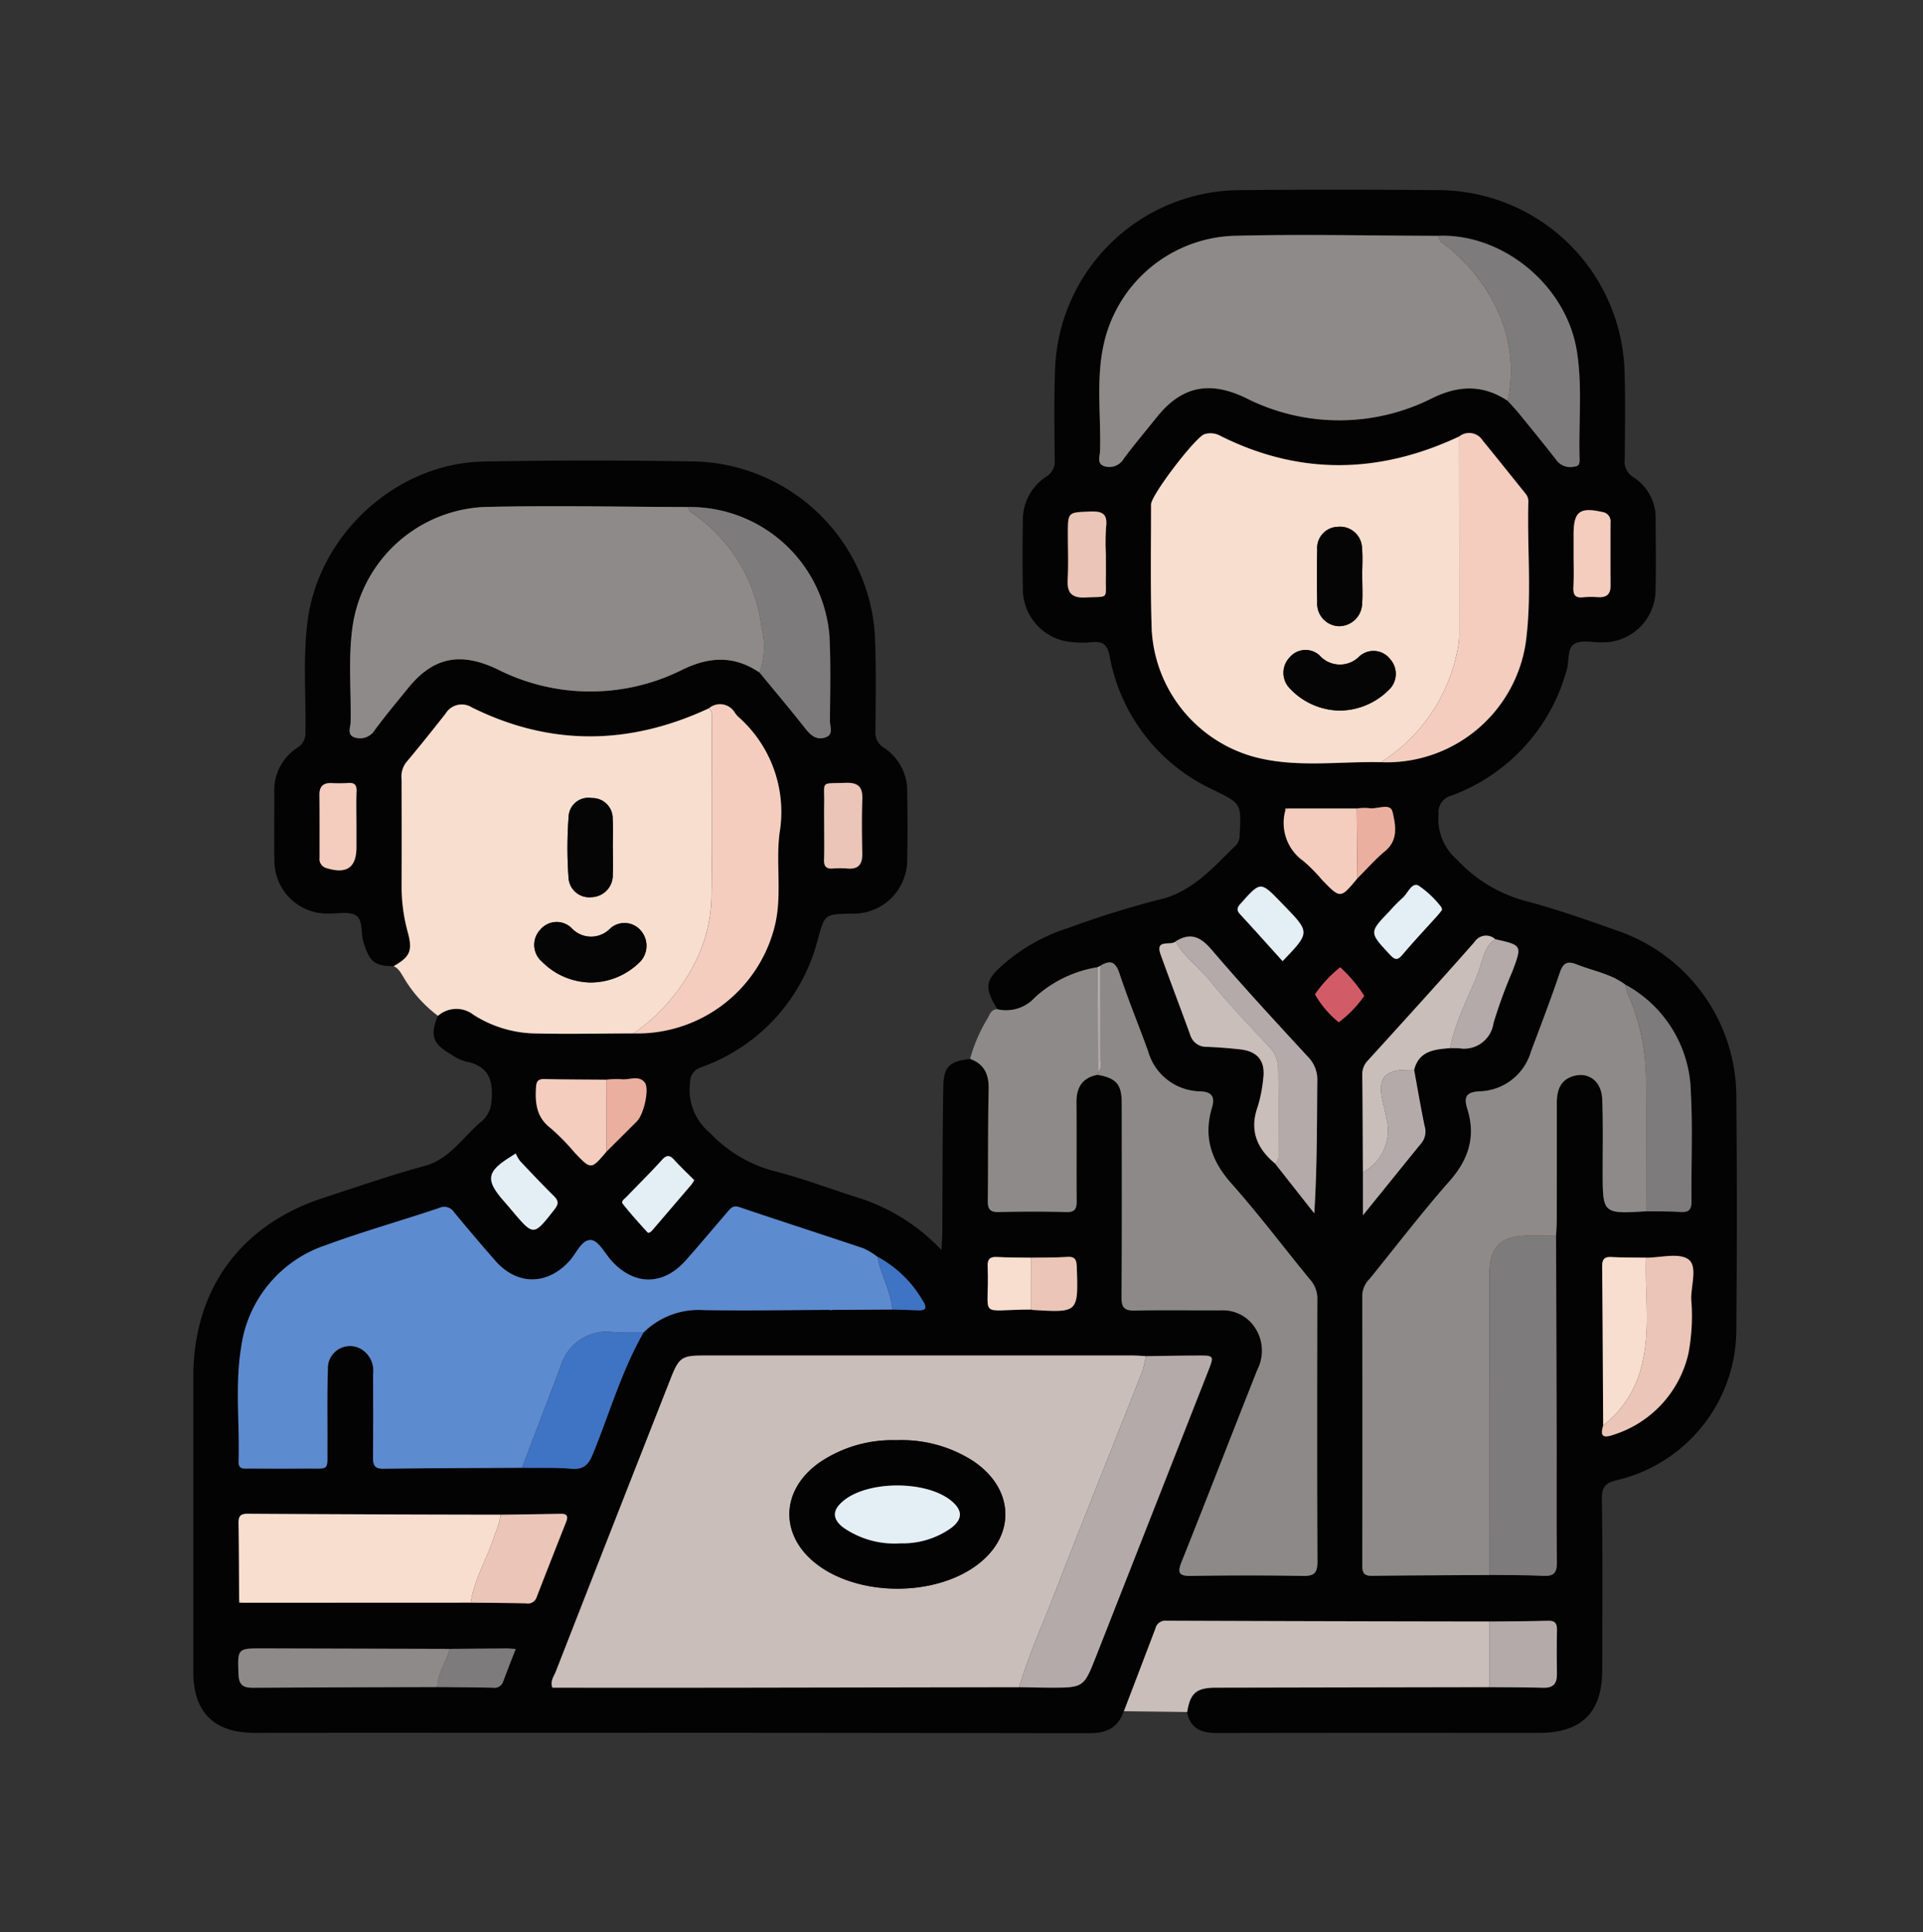 <svg id="Grupo_980802" data-name="Grupo 980802" xmlns="http://www.w3.org/2000/svg" width="204" height="205" viewBox="0 0 204 205">
  <rect x="0" y="0" width="204" height="205" fill="#333333" stroke="none"/>
  <g id="Grupo_980799" data-name="Grupo 980799" transform="translate(20.518 20.123)">
    <g id="Grupo_980777" data-name="Grupo 980777" transform="translate(0 0)">
      <path id="Trazado_640708" data-name="Trazado 640708" d="M382.412,644.212c-2.036-.018-2.56-.47-3.2-2.591-.29-.954-.027-2.317-.793-2.8-.736-.463-1.952-.165-2.958-.193a5.6,5.6,0,0,1-5.688-5.658c-.049-2.4,0-4.8-.013-7.194a5.364,5.364,0,0,1,2.453-4.747,1.764,1.764,0,0,0,.844-1.681c.078-3.937-.275-7.883.244-11.812,1.208-9.164,9.414-16.693,18.666-16.867q11.345-.212,22.7,0a19.677,19.677,0,0,1,18.807,18.464c.145,3.351.081,6.712.064,10.069a1.856,1.856,0,0,0,.9,1.836A5.467,5.467,0,0,1,436.9,625.8c.043,2.343.056,4.69,0,7.033a5.7,5.7,0,0,1-5.913,5.8c-2.855.054-2.824.062-3.554,2.678a19.491,19.491,0,0,1-12.368,13.615,1.652,1.652,0,0,0-1.2,1.686,5.877,5.877,0,0,0,2.108,5.279,14.378,14.378,0,0,0,6.678,4.022c2.981.744,5.87,1.856,8.808,2.781a20.786,20.786,0,0,1,9.08,5.635c.039-.83.082-1.376.086-1.924.033-5.167.015-10.335.109-15.5.037-2.058.714-2.621,2.84-2.856,1.523.553,2.005,1.66,1.97,3.238-.088,3.931-.04,7.864-.092,11.8-.011.864.209,1.237,1.151,1.215,2.391-.056,4.785-.064,7.174,0,1,.028,1.1-.426,1.1-1.24-.031-3.454.01-6.909-.023-10.364-.015-1.608.6-2.653,2.249-2.96,1.963.345,2.553,1.008,2.556,2.969.009,6.874.029,13.747-.02,20.62-.008,1.125.315,1.45,1.431,1.424,3.035-.07,6.073-.009,9.111-.024a4.071,4.071,0,0,1,3.166,1.263,4.431,4.431,0,0,1,.7,5.047c-2.686,6.774-5.312,13.572-8.018,20.338-.483,1.209-.318,1.554,1.034,1.53q5.912-.109,11.828,0c1.191.022,1.539-.318,1.534-1.521-.047-9.271-.034-18.542-.013-27.813a2.957,2.957,0,0,0-.706-2.028c-2.808-3.416-5.465-6.962-8.4-10.262-2.147-2.414-3-4.948-2.071-8.052.325-1.085.063-1.674-1.22-1.733a5.838,5.838,0,0,1-5.558-4.273c-.993-2.751-2.113-5.458-3.031-8.234-.416-1.258-.97-1.459-2.017-.824l-.31.158a12.881,12.881,0,0,0-6.635,3.2,4.117,4.117,0,0,1-3.992,1.26c-1.438-2.354-1.323-3.09.759-4.872a19.187,19.187,0,0,1,6.635-3.711,99.274,99.274,0,0,1,9.567-3c3.691-.792,5.864-3.428,8.329-5.8a1.529,1.529,0,0,0,.405-1.149c.186-3.328.17-3.284-2.78-4.745a19.447,19.447,0,0,1-11.011-14.2c-.234-1.167-.662-1.576-1.84-1.474a10.034,10.034,0,0,1-3.017-.14,5.659,5.659,0,0,1-4.348-5.61c-.051-2.343-.038-4.688,0-7.031a5.486,5.486,0,0,1,2.454-4.765,1.867,1.867,0,0,0,.924-1.824c-.028-3.249-.082-6.5.044-9.746a19.708,19.708,0,0,1,19.425-18.84q10.706-.1,21.414,0A19.812,19.812,0,0,1,513,581.1c.1,3.086.042,6.179.021,9.268a1.936,1.936,0,0,0,.919,1.963,5.106,5.106,0,0,1,2.358,4.466c.009,2.5.053,5.008-.008,7.51a5.582,5.582,0,0,1-5.624,5.547c-1.01.028-2.212-.289-2.976.156-.8.463-.537,1.824-.828,2.771A19.727,19.727,0,0,1,494.6,626.125a1.817,1.817,0,0,0-1.332,1.94,5.725,5.725,0,0,0,1.978,4.864,15.312,15.312,0,0,0,7.052,4.308c3.384.887,6.7,2.054,10,3.23a18.656,18.656,0,0,1,12.561,17.521q.108,12.384,0,24.769a16.444,16.444,0,0,1-12.685,15.989c-1.159.286-1.594.682-1.576,1.965.085,6.071.046,12.145.035,18.217-.008,4.461-2.206,6.626-6.7,6.627-11.4,0-22.8-.013-34.2.015-1.645,0-2.808-.479-3.144-2.229.325-2.022.973-2.577,3.085-2.582q14.487-.033,28.975-.056c1.912.018,3.826.01,5.738.063,1.035.03,1.445-.437,1.432-1.43-.02-1.541-.028-3.084.006-4.625.015-.706-.138-1.081-.958-1.055-2.07.065-4.143.06-6.214.083q-17.144-.035-34.289-.085a1.074,1.074,0,0,0-1.145.84q-1.659,4.385-3.34,8.763c-.615,1.735-1.792,2.336-3.665,2.333q-44.266-.075-88.531-.036c-4.307,0-6.511-2.184-6.512-6.453q0-15.66,0-31.32c.007-9.294,5-16.144,13.865-19.014,3.535-1.144,7.045-2.384,10.629-3.352,2.7-.728,4.037-2.993,5.942-4.623a2.989,2.989,0,0,0,1.181-2.117c.237-2.271-.207-3.889-2.747-4.356a5.384,5.384,0,0,1-1.564-.776c-1.919-1.1-2.212-1.988-1.37-4.065a2.953,2.953,0,0,1,3.787-.1,12.552,12.552,0,0,0,6.3,1.961c3.548.089,7.1.008,10.653,0a15.012,15.012,0,0,0,15.026-11.57c.738-3.2.053-6.5.467-9.691a13.455,13.455,0,0,0-4.437-12.378,4.142,4.142,0,0,1-.3-.375,1.823,1.823,0,0,0-2.76-.474c-8.4,3.911-16.781,4.047-25.141-.1a2,2,0,0,0-2.78.652c-1.378,1.753-2.77,3.5-4.2,5.2a2.486,2.486,0,0,0-.472,1.781c.006,3.773.015,7.547,0,11.32a18.429,18.429,0,0,0,.65,4.878C384.447,642.564,384.182,643.2,382.412,644.212Zm67.648,30.925c-1.211-.019-2.425-.006-3.633-.071-.768-.042-1.026.251-.995,1,.233,5.689-1.267,4.59,4.626,4.574a.926.926,0,0,0,.154.036c4.856.3,4.838.3,4.681-4.526-.025-.778-.159-1.157-1.04-1.1C452.592,675.14,451.324,675.114,450.06,675.137Zm-45.081-18.884c-2.17-.018-4.339-.016-6.508-.067-.659-.015-.9.153-.945.865-.1,1.7.038,3.2,1.562,4.352a23.547,23.547,0,0,1,2.552,2.606c1.728,1.8,1.728,1.8,3.365-.132,1.081-1.077,2.167-2.149,3.241-3.234.7-.71,1.34-3.423.812-4.095-.639-.812-1.658-.237-2.5-.346A9.463,9.463,0,0,0,404.979,656.253Zm72.265-28.772c-.211-.054-.291.022-.234.235a4.943,4.943,0,0,0,1.908,5.326,17.746,17.746,0,0,1,2.022,2.042c1.922,1.978,1.922,1.978,3.721-.195.979-.973,1.9-2.023,2.953-2.9,1.433-1.193,1.079-2.813.779-4.129-.238-1.047-1.659-.247-2.534-.418a5.451,5.451,0,0,0-1.27.044Zm33.494,65.448c-.277.942-.2,1.439,1.005,1.021a11.787,11.787,0,0,0,8.045-8.7,21.48,21.48,0,0,0,.286-5.71c-.022-1.461.694-3.516-.308-4.229-1.018-.725-2.949-.169-4.481-.174-1.219-.019-2.44,0-3.655-.072-.779-.045-1.008.257-1,1C510.681,681.688,510.7,687.308,510.737,692.928ZM494.5,652.9c.317,0,.635,0,.951.013a3.143,3.143,0,0,0,3.646-2.675,52.977,52.977,0,0,1,2.017-5.516c1.02-2.734,1.018-2.734-1.842-3.383a1.439,1.439,0,0,0-2.169.271c-3.718,4.23-7.51,8.394-11.3,12.563a2.108,2.108,0,0,0-.632,1.549c.042,3.452.049,6.9.069,10.357v4.555c2.233-2.761,4.223-5.229,6.223-7.689a1.952,1.952,0,0,0,.317-1.79c-.409-1.973-.745-3.962-1.11-5.945C491.189,653.182,492.838,653.03,494.5,652.9Zm-107.43,67.785c1.958.021,3.916.031,5.874.072a.981.981,0,0,0,1.1-.672c.414-1.124.856-2.236,1.319-3.435-.455-.028-.717-.06-.979-.058q-3.017.019-6.034.051-9.906-.028-19.812-.054c-2.715-.006-2.678,0-2.578,2.774.038,1.038.453,1.4,1.457,1.4C373.971,720.722,380.521,720.711,387.072,720.689Zm88.854-55.541,4.159,5.282c.3-4.776.278-9.387.32-14a3.426,3.426,0,0,0-.95-2.563c-3.458-3.756-6.929-7.5-10.242-11.386-1.19-1.394-2.256-1.9-3.846-.895-.5.491-2.193-.323-1.577,1.387,1.024,2.843,2.1,5.665,3.134,8.506a1.772,1.772,0,0,0,1.785,1.289c1.167.045,2.334.138,3.5.266,1.9.209,2.721,1.248,2.462,3.152a14.84,14.84,0,0,1-.593,2.961C473.191,661.647,474.008,663.551,475.926,665.148Zm-109.9,46.337c-.044.222.039.315.266.26l24.292-.01c1.962.021,3.924.03,5.887.072a.973.973,0,0,0,1.111-.643c1.028-2.667,2.077-5.325,3.129-7.983.238-.6.117-.892-.583-.876-2.119.047-4.238.071-6.356.1q-13.422-.044-26.844-.1c-.812-.005-.977.305-.964,1.031C366.016,706.053,366.014,708.769,366.031,711.485ZM493.223,566.719c-7.289-.015-14.584-.2-21.867.005a14.662,14.662,0,0,0-13.642,11.681c-.779,3.681-.247,7.426-.353,11.141-.016.552-.39,1.371.492,1.625a1.773,1.773,0,0,0,2.039-.833c1.11-1.494,2.316-2.916,3.477-4.371,2.651-3.323,5.621-3.884,9.433-2.061a21.877,21.877,0,0,0,19.833.015c2.812-1.366,5.374-1.418,7.97.3.424.473.868.93,1.268,1.422,1.343,1.651,2.693,3.3,3.992,4.982a1.841,1.841,0,0,0,1.87.564c.525-.042.509-.47.5-.839-.115-3.824.322-7.665-.3-11.472C506.8,571.976,500.1,566.448,493.223,566.719Zm-71.988,46.332c1.619,1.97,3.264,3.918,4.842,5.92.575.729,1.179,1.286,2.126.977s.491-1.181.5-1.787c.034-2.978.1-5.963-.044-8.936a14.854,14.854,0,0,0-15.046-13.732c-7.237-.015-14.478-.19-21.71,0a14.809,14.809,0,0,0-13.807,12.469c-.525,3.442-.168,6.906-.237,10.359-.011.547-.426,1.386.471,1.627a1.82,1.82,0,0,0,2.076-.779c1.14-1.537,2.368-3.011,3.576-4.5,2.684-3.3,5.587-3.808,9.454-1.96a21.814,21.814,0,0,0,19.691.006C416.005,611.331,418.6,611.271,421.234,613.051Zm84.5,59.754c.026-.584.073-1.167.074-1.75q.011-6.149.005-12.3c0-1.313.32-2.469,1.749-2.888,1.641-.482,3,.554,3.072,2.466.1,2.552.042,5.109.045,7.664,0,4.491,0,4.491,4.609,4.215,1.221.019,2.445-.008,3.661.072.933.062,1.163-.315,1.153-1.192-.043-3.825.141-7.66-.071-11.473a13.274,13.274,0,0,0-6.936-11.447c-1.523-1.155-3.4-1.454-5.12-2.141-.986-.394-1.473-.243-1.839.846-.949,2.822-2.022,5.6-3.067,8.392a5.846,5.846,0,0,1-5.451,4.213c-1.391.069-1.709.56-1.293,1.881.91,2.894.146,5.332-1.883,7.633-2.958,3.352-5.673,6.919-8.493,10.393a2.571,2.571,0,0,0-.769,1.688q.028,14.385,0,28.772c0,.744.228,1.042,1.005,1.033,4.154-.05,8.308-.061,12.462-.086,1.914.026,3.831,0,5.74.1,1.133.06,1.448-.352,1.434-1.452-.054-4.1-.014-8.2-.023-12.292Q505.775,683.978,505.735,672.806Zm-18.576-50.239A14.918,14.918,0,0,0,502.5,610.042c.7-5.023.151-10.1.3-15.144a1.287,1.287,0,0,0-.336-.869c-1.5-1.863-2.989-3.738-4.507-5.588a1.694,1.694,0,0,0-2.5-.428c-8.449,3.966-16.89,4.154-25.316-.065a2.156,2.156,0,0,0-1.694-.182c-.967.315-5.671,6.466-5.67,7.457,0,4.417-.079,8.839.068,13.252a14.819,14.819,0,0,0,10.821,13.514C478.109,623.2,482.656,622.465,487.159,622.567Zm-78.23,60.516a8.3,8.3,0,0,1,6.352-2.393c4.464.077,8.931,0,13.4-.02l.128.053.128-.053,6.406-.036c.894.029,1.788.046,2.681.09.939.047.973-.34.53-1.015a12.248,12.248,0,0,0-4.8-4.665,7.809,7.809,0,0,0-1.484-.9c-4.382-1.475-8.785-2.888-13.165-4.371-.711-.24-.97.169-1.31.564-1.461,1.7-2.892,3.415-4.379,5.087-2.4,2.694-5.458,2.694-7.87.04-.712-.784-1.38-2.128-2.16-2.2-.994-.09-1.553,1.378-2.28,2.189-2.357,2.628-5.577,2.654-7.893.006q-2.209-2.526-4.349-5.113a1.249,1.249,0,0,0-1.61-.485c-3.979,1.343-8.033,2.475-11.97,3.927a13.3,13.3,0,0,0-9.035,10.859c-.66,4.009-.145,8.082-.269,12.124-.026.853.578.73,1.093.732,2.024.007,4.049.018,6.074,0,2.532-.022,2.231.321,2.25-2.172.022-2.77-.049-5.543.052-8.31a2.352,2.352,0,0,1,3.434-2.248,2.655,2.655,0,0,1,1.362,2.685c0,2.931.018,5.861-.008,8.791-.007.8.084,1.289,1.1,1.275,4.9-.068,9.8-.072,14.7-.1,1.749.025,3.505-.043,5.244.1,1.3.109,1.81-.414,2.282-1.567C405.321,691.66,406.6,687.151,408.929,683.083ZM448.783,720.7c1.063.018,2.125.049,3.188.051,3.662.006,3.664,0,4.982-3.352q5.94-15.114,11.877-30.228c.65-1.654.646-1.666-1.191-1.657-1.807.009-3.613.043-5.419.066-.478-.023-.955-.067-1.432-.067q-22.692-.006-45.385,0c-2.442,0-2.706.186-3.621,2.518q-6.086,15.5-12.154,31.013c-.2.515-.627,1.014-.361,1.711q9.646,0,19.318,0Q433.683,720.735,448.783,720.7Zm-20.691-91.446c0,1.22.027,2.441-.011,3.66-.02.676.206.98.905.931a10.4,10.4,0,0,1,1.591,0c1.207.1,1.584-.5,1.56-1.621-.042-1.908-.065-3.821.007-5.728.05-1.323-.468-1.79-1.775-1.741-2.762.105-2.219-.283-2.275,2.271C428.077,627.77,428.091,628.513,428.091,629.255Zm29.886-28.8A23.405,23.405,0,0,1,458,597.6c.172-1.39-.413-1.676-1.687-1.625-2.364.1-2.368.024-2.369,2.411,0,1.592.07,3.187-.021,4.773-.083,1.443.416,2.01,1.91,1.933,2.53-.131,2.1.262,2.142-2.085C457.99,602.157,457.978,601.308,457.978,600.459Zm-79.5,28.879c0-1.223-.035-2.448.013-3.669.028-.707-.228-.948-.913-.894a15.116,15.116,0,0,1-1.755.006c-.861-.03-1.274.343-1.267,1.227.018,2.234.007,4.468.011,6.7a.98.98,0,0,0,.719,1.088c2.152.673,3.192-.042,3.192-2.226Zm129.121-28.863c0,1.17.043,2.343-.015,3.51-.04.8.171,1.189,1.045,1.083a9.681,9.681,0,0,1,1.594-.008c.849.04,1.3-.3,1.3-1.194-.014-2.234-.005-4.468-.006-6.7a.994.994,0,0,0-.849-1.14c-2.418-.546-3.063-.062-3.063,2.375Zm-112.225,63.6-.672.429c-2.386,1.512-2.516,2.388-.673,4.523.314.363.628.724.937,1.091,2.323,2.753,2.3,2.733,4.53-.123.489-.625.388-.952-.109-1.444-1.211-1.2-2.384-2.437-3.551-3.68A3.833,3.833,0,0,1,395.37,664.079Zm18.939,2.834c-.693-.7-1.421-1.379-2.08-2.119-.48-.54-.8-.628-1.344-.028-1.206,1.339-2.5,2.6-3.744,3.9-.207.215-.634.47-.4.76.818,1.038,1.7,2.025,2.6,3,.142.155.377-.026.525-.2q2.065-2.419,4.137-4.833A5.213,5.213,0,0,0,414.309,666.914Zm79.332-28.673c-.036-.127-.035-.248-.095-.308a10.356,10.356,0,0,0-2.412-2.279c-.743-.356-1.131.876-1.717,1.351a15.7,15.7,0,0,0-1.34,1.366c-2.189,2.274-2.167,2.254.027,4.612.526.564.8.65,1.327.023,1.2-1.421,2.48-2.776,3.724-4.161C493.331,638.648,493.486,638.434,493.641,638.241Zm-16.919,5.435c2.929-3.044,2.929-3.044.141-5.918l-.334-.344c-2.163-2.23-2.145-2.214-4.259.158-.408.458-.446.707-.031,1.155C473.753,640.357,475.229,642.021,476.722,643.676Zm8.66,3.684a14.908,14.908,0,0,0-2.542-3.033,13.493,13.493,0,0,0-2.674,2.865,10.383,10.383,0,0,0,2.521,2.966A12.154,12.154,0,0,0,485.382,647.36Z" transform="translate(-361.18 -561.823)" fill="#030303"/>
      <path id="Trazado_640709" data-name="Trazado 640709" d="M419.777,681.985c-3.551.009-7.1.09-10.652,0a12.552,12.552,0,0,1-6.3-1.961,2.954,2.954,0,0,0-3.787.1,13.823,13.823,0,0,1-3.667-4.114c-.285-.453-.511-.932-1.042-1.152,1.771-1.012,2.035-1.649,1.5-3.628a18.431,18.431,0,0,1-.65-4.878c.018-3.773.008-7.547,0-11.32a2.486,2.486,0,0,1,.472-1.781c1.434-1.707,2.826-3.451,4.2-5.2a2,2,0,0,1,2.78-.652c8.36,4.149,16.745,4.013,25.141.1.433.371.307.878.307,1.343.006,6.277.074,12.555-.035,18.83a16.008,16.008,0,0,1-1.493,6.29A20.137,20.137,0,0,1,419.777,681.985Zm-4.594-5.4a7.4,7.4,0,0,0,5.107-2.021,2.456,2.456,0,0,0,.3-3.434,2.261,2.261,0,0,0-3.28-.277,2.82,2.82,0,0,1-4.12-.053,2.253,2.253,0,0,0-3.286.164,2.344,2.344,0,0,0,.172,3.422A7.4,7.4,0,0,0,415.182,676.585Zm2.405-14.318h-.007c0-1.008.048-2.018-.012-3.022a2.162,2.162,0,0,0-2.22-2.228,2.1,2.1,0,0,0-2.453,1.971,44.522,44.522,0,0,0-.008,6.51,2.2,2.2,0,0,0,2.438,2.036,2.319,2.319,0,0,0,2.254-2.4C417.625,664.178,417.588,663.222,417.588,662.267Z" transform="translate(-373.092 -592.468)" fill="#f8decf"/>
      <path id="Trazado_640710" data-name="Trazado 640710" d="M515.273,808.439q1.672-4.381,3.34-8.763a1.074,1.074,0,0,1,1.145-.841q17.144.066,34.289.085,0,3.481,0,6.963-14.488.027-28.975.056c-2.112,0-2.76.559-3.085,2.582Z" transform="translate(-416.561 -647.006)" fill="#c9beba"/>
      <path id="Trazado_640711" data-name="Trazado 640711" d="M503.333,702.015c-1.646.307-2.264,1.352-2.249,2.96.033,3.454-.008,6.909.023,10.363.008.814-.1,1.268-1.1,1.24-2.389-.067-4.783-.059-7.174,0-.942.022-1.162-.351-1.151-1.215.052-3.932,0-7.865.092-11.8.035-1.578-.446-2.685-1.97-3.238a16.566,16.566,0,0,1,1.815-4.232c.267-.419.382-1.038,1.073-1.031a4.116,4.116,0,0,0,3.992-1.259,12.882,12.882,0,0,1,6.635-3.2q.021,5.566.043,11.133C503.353,701.827,503.342,701.921,503.333,702.015Z" transform="translate(-407.409 -608.106)" fill="#8f8a8a"/>
      <path id="Trazado_640712" data-name="Trazado 640712" d="M470.1,790.1q-15.1.027-30.2.052-9.666.011-19.318,0c-.265-.7.16-1.2.361-1.711Q427,772.923,433.1,757.426c.915-2.332,1.179-2.518,3.621-2.518q22.692,0,45.385,0c.477,0,.954.044,1.432.068a11.8,11.8,0,0,1-.4,1.689c-3.088,7.833-6.241,15.642-9.28,23.494C472.583,783.461,471.1,786.689,470.1,790.1Zm-12.995-26.2a13.77,13.77,0,0,0-8.146,2.336c-4.345,3.03-4.305,8.084.054,11.1,4.4,3.046,11.718,3.091,16.192.1,4.592-3.07,4.573-8.333-.058-11.376A14.039,14.039,0,0,0,457.109,763.895Z" transform="translate(-382.5 -631.217)" fill="#c9beba"/>
      <path id="Trazado_640713" data-name="Trazado 640713" d="M398.685,757.955c-4.9.027-9.8.031-14.7.1-1.012.014-1.1-.476-1.1-1.275.026-2.93.012-5.86.008-8.791a2.655,2.655,0,0,0-1.363-2.685,2.352,2.352,0,0,0-3.434,2.248c-.1,2.767-.03,5.54-.052,8.31-.019,2.493.282,2.15-2.25,2.172-2.024.018-4.049.007-6.074,0-.515,0-1.118.12-1.093-.732.124-4.042-.391-8.114.268-12.124a13.3,13.3,0,0,1,9.035-10.859c3.936-1.453,7.991-2.584,11.969-3.927a1.249,1.249,0,0,1,1.61.485q2.137,2.588,4.349,5.113c2.316,2.647,5.535,2.622,7.893-.007.726-.811,1.286-2.278,2.28-2.189.78.07,1.448,1.414,2.159,2.2,2.412,2.653,5.475,2.654,7.87-.04,1.486-1.672,2.918-3.392,4.379-5.087.34-.4.6-.8,1.31-.565,4.38,1.482,8.783,2.9,13.165,4.371a7.816,7.816,0,0,1,1.484.9c.372,1.908,1.409,3.628,1.586,5.591l-6.405.036h-.257c-4.466.015-8.932.1-13.4.02a8.3,8.3,0,0,0-6.352,2.393c-1.063-.017-2.129.007-3.189-.058a5.093,5.093,0,0,0-5.566,3.565Q400.755,752.535,398.685,757.955Z" transform="translate(-363.832 -622.348)" fill="#5d8bcf"/>
      <path id="Trazado_640714" data-name="Trazado 640714" d="M544.146,637.067c-4.5-.1-9.05.63-13.5-.577a14.819,14.819,0,0,1-10.821-13.514c-.147-4.413-.067-8.835-.068-13.252,0-.991,4.7-7.142,5.67-7.457a2.158,2.158,0,0,1,1.694.182c8.426,4.219,16.867,4.031,25.316.065q.009,10.543.012,21.085a7.331,7.331,0,0,1-.127,1.262A18.2,18.2,0,0,1,544.146,637.067Zm-4.412-5.478a7.4,7.4,0,0,0,5.175-2.123,2.335,2.335,0,0,0,.238-3.3,2.235,2.235,0,0,0-3.271-.343,2.889,2.889,0,0,1-4.247-.087,2.2,2.2,0,0,0-3.167.212,2.361,2.361,0,0,0,.029,3.306A7.368,7.368,0,0,0,539.734,631.588Zm2.429-14.214h-.006c0-1.008.071-2.022-.017-3.022a2.332,2.332,0,0,0-2.555-2.262,2.249,2.249,0,0,0-2.2,2.428c-.045,1.855-.043,3.714,0,5.569a2.387,2.387,0,0,0,2.288,2.548,2.459,2.459,0,0,0,2.476-2.4C542.222,619.288,542.163,618.329,542.163,617.374Z" transform="translate(-418.167 -576.323)" fill="#f8decf"/>
      <path id="Trazado_640715" data-name="Trazado 640715" d="M584.859,716.228c-4.608.277-4.605.277-4.609-4.214,0-2.555.051-5.112-.045-7.663-.072-1.911-1.432-2.948-3.072-2.466-1.429.419-1.748,1.575-1.749,2.888q0,6.148-.005,12.3c0,.583-.048,1.167-.074,1.75-1.01,0-2.02-.008-3.031-.006-2.815,0-4.035,1.242-4.036,4.1q-.011,15.948-.019,31.9c-4.154.025-8.309.036-12.462.086-.777.009-1.007-.288-1.005-1.033q.025-14.386,0-28.772a2.573,2.573,0,0,1,.769-1.688c2.821-3.473,5.536-7.04,8.493-10.392,2.029-2.3,2.793-4.739,1.883-7.633-.416-1.32-.1-1.812,1.293-1.881a5.846,5.846,0,0,0,5.451-4.213c1.045-2.788,2.118-5.57,3.067-8.392.366-1.089.853-1.239,1.839-.846,1.719.687,3.6.986,5.12,2.141a4.857,4.857,0,0,0,.229.911,22.635,22.635,0,0,1,1.956,9.408C584.9,707.08,584.861,711.654,584.859,716.228Z" transform="translate(-430.75 -607.836)" fill="#8f8a8a"/>
      <path id="Trazado_640716" data-name="Trazado 640716" d="M430.532,631.893c-2.635-1.78-5.229-1.72-8.108-.332a21.812,21.812,0,0,1-19.691-.006c-3.867-1.848-6.77-1.338-9.454,1.96-1.209,1.485-2.437,2.958-3.576,4.5a1.819,1.819,0,0,1-2.076.779c-.9-.241-.482-1.08-.472-1.627.069-3.453-.288-6.917.237-10.359A14.809,14.809,0,0,1,401.2,614.336c7.232-.19,14.473-.016,21.71,0,.1.179.156.427.309.53a17.148,17.148,0,0,1,7.521,12.222A8.113,8.113,0,0,1,430.532,631.893Z" transform="translate(-370.477 -580.664)" fill="#8f8a8a"/>
      <path id="Trazado_640717" data-name="Trazado 640717" d="M554.513,586.923c-2.6-1.722-5.157-1.669-7.97-.3a21.877,21.877,0,0,1-19.833-.015c-3.812-1.824-6.782-1.263-9.433,2.061-1.161,1.455-2.367,2.877-3.476,4.371a1.773,1.773,0,0,1-2.039.833c-.882-.254-.508-1.073-.492-1.625.106-3.715-.426-7.46.353-11.141a14.662,14.662,0,0,1,13.642-11.681c7.284-.2,14.578-.02,21.867-.005.114.231.169.539.352.68a18.614,18.614,0,0,1,5.7,6.714A15.259,15.259,0,0,1,554.513,586.923Z" transform="translate(-415.09 -564.52)" fill="#8f8a8a"/>
      <path id="Trazado_640718" data-name="Trazado 640718" d="M510.921,701.73c.009-.095.02-.188.032-.282.454-.366.272-.878.273-1.328.011-3.321,0-6.643-.005-9.964,1.046-.635,1.6-.434,2.017.824.917,2.776,2.038,5.483,3.031,8.234a5.838,5.838,0,0,0,5.559,4.273c1.284.058,1.545.648,1.22,1.733-.93,3.1-.076,5.638,2.071,8.053,2.935,3.3,5.592,6.846,8.4,10.262a2.957,2.957,0,0,1,.706,2.028c-.021,9.271-.035,18.542.013,27.813.006,1.2-.342,1.543-1.534,1.521q-5.913-.105-11.828,0c-1.352.024-1.517-.321-1.034-1.53,2.705-6.766,5.332-13.563,8.018-20.337a4.431,4.431,0,0,0-.695-5.047A4.071,4.071,0,0,0,524,726.719c-3.037.016-6.076-.046-9.111.024-1.116.025-1.439-.3-1.431-1.424.049-6.873.029-13.747.02-20.62C513.474,702.738,512.884,702.075,510.921,701.73Z" transform="translate(-414.997 -607.82)" fill="#8e8989"/>
      <path id="Trazado_640719" data-name="Trazado 640719" d="M575.776,771.059q.01-15.949.019-31.9c0-2.858,1.221-4.1,4.036-4.1,1.01,0,2.02,0,3.031.006q.033,11.173.065,22.346c.009,4.1-.031,8.2.023,12.292.015,1.1-.3,1.511-1.434,1.452C579.607,771.058,577.69,771.085,575.776,771.059Z" transform="translate(-438.306 -624.085)" fill="#7d7b7b"/>
      <path id="Trazado_640720" data-name="Trazado 640720" d="M393.275,790.552l-24.292.01-.266-.26c-.017-2.716-.015-5.432-.063-8.148-.013-.726.152-1.036.964-1.031q13.422.082,26.844.1a8.065,8.065,0,0,1-.624,2.093C395.091,785.77,393.681,787.984,393.275,790.552Z" transform="translate(-363.866 -640.64)" fill="#f8decf"/>
      <path id="Trazado_640721" data-name="Trazado 640721" d="M497.932,790.1c1-3.407,2.48-6.635,3.757-9.936,3.039-7.852,6.191-15.661,9.28-23.494a11.8,11.8,0,0,0,.4-1.689c1.806-.023,3.612-.057,5.419-.066,1.838-.01,1.841,0,1.191,1.656Q512.042,771.684,506.1,786.8c-1.318,3.355-1.32,3.358-4.982,3.352C500.058,790.147,498.995,790.116,497.932,790.1Z" transform="translate(-410.329 -631.219)" fill="#b5aaaa"/>
      <path id="Trazado_640722" data-name="Trazado 640722" d="M557.839,637.05a18.2,18.2,0,0,0,8.179-12.206,7.336,7.336,0,0,0,.127-1.262q0-10.542-.012-21.085a1.694,1.694,0,0,1,2.5.428c1.517,1.85,3.005,3.725,4.507,5.588a1.285,1.285,0,0,1,.336.869c-.144,5.048.409,10.121-.3,15.144A14.917,14.917,0,0,1,557.839,637.05Z" transform="translate(-431.86 -576.306)" fill="#f4cdbf"/>
      <path id="Trazado_640723" data-name="Trazado 640723" d="M434.057,681.964a20.143,20.143,0,0,0,6.781-8.027,16.01,16.01,0,0,0,1.493-6.29c.108-6.275.041-12.553.035-18.83,0-.464.125-.971-.308-1.343a1.823,1.823,0,0,1,2.76.474,4.163,4.163,0,0,0,.3.375,13.456,13.456,0,0,1,4.438,12.378c-.414,3.2.271,6.487-.467,9.691A15.012,15.012,0,0,1,434.057,681.964Z" transform="translate(-387.372 -592.447)" fill="#f4cdbf"/>
      <path id="Trazado_640724" data-name="Trazado 640724" d="M574.685,586.968a15.259,15.259,0,0,0-1.331-10.112,18.615,18.615,0,0,0-5.7-6.714c-.183-.141-.237-.45-.352-.68,6.876-.272,13.577,5.256,14.707,12.162.623,3.807.186,7.649.3,11.472.011.369.028.8-.5.839a1.841,1.841,0,0,1-1.87-.564c-1.3-1.685-2.649-3.331-3.992-4.982C575.553,587.9,575.109,587.44,574.685,586.968Z" transform="translate(-435.262 -564.565)" fill="#7d7b7b"/>
      <path id="Trazado_640725" data-name="Trazado 640725" d="M450.651,631.934a8.112,8.112,0,0,0,.206-4.806,17.148,17.148,0,0,0-7.521-12.222c-.152-.1-.208-.35-.309-.53a14.854,14.854,0,0,1,15.046,13.732c.142,2.973.077,5.957.043,8.936-.007.607.448,1.48-.5,1.787s-1.551-.248-2.126-.977C453.915,635.852,452.269,633.9,450.651,631.934Z" transform="translate(-390.596 -580.705)" fill="#7d7b7b"/>
      <path id="Trazado_640726" data-name="Trazado 640726" d="M523.821,686.047c1.59-1.008,2.657-.5,3.846.895,3.313,3.881,6.784,7.63,10.242,11.386a3.426,3.426,0,0,1,.95,2.563c-.042,4.609-.018,9.219-.32,14l-4.16-5.282a.921.921,0,0,0,.358-.84c0-3.088.025-6.178-.018-9.266a3.372,3.372,0,0,0-.976-2.286c-2.1-2.253-4.257-4.461-6.168-6.865C526.383,688.851,524.775,687.734,523.821,686.047Z" transform="translate(-419.633 -606.279)" fill="#b5aaaa"/>
      <path id="Trazado_640727" data-name="Trazado 640727" d="M415.587,765.42q2.071-5.42,4.141-10.84a5.093,5.093,0,0,1,5.566-3.566c1.06.065,2.126.041,3.189.058-2.329,4.068-3.609,8.578-5.371,12.883-.472,1.152-.982,1.676-2.282,1.567C419.092,765.377,417.336,765.444,415.587,765.42Z" transform="translate(-380.734 -629.813)" fill="#3f73c4"/>
      <path id="Trazado_640728" data-name="Trazado 640728" d="M600.521,717.54c0-4.574.041-9.148-.008-13.722a22.641,22.641,0,0,0-1.956-9.408,4.873,4.873,0,0,1-.229-.911,13.274,13.274,0,0,1,6.936,11.448c.212,3.814.028,7.648.071,11.473.01.877-.22,1.254-1.153,1.192C602.965,717.532,601.742,717.56,600.521,717.54Z" transform="translate(-446.411 -609.148)" fill="#7d7b7b"/>
      <path id="Trazado_640729" data-name="Trazado 640729" d="M389.738,807.521c-6.551.022-13.1.033-19.651.075-1,.006-1.42-.36-1.457-1.4-.1-2.776-.137-2.78,2.578-2.774q9.906.023,19.812.054C390.728,804.869,389.7,806.027,389.738,807.521Z" transform="translate(-363.845 -648.655)" fill="#8f8a8a"/>
      <path id="Trazado_640730" data-name="Trazado 640730" d="M554.814,710.49c-.02-3.453-.028-6.9-.069-10.357a2.109,2.109,0,0,1,.632-1.549c3.786-4.169,7.578-8.333,11.3-12.563a1.439,1.439,0,0,1,2.169-.271c-1.248.861-1.341,2.342-1.82,3.578-1.025,2.644-2.439,5.149-2.952,7.983-1.664.126-3.313.279-3.826,2.31-.317,0-.634,0-.951,0-2.2.048-2.908.972-2.423,3.153.149.665.318,1.328.442,2A5.058,5.058,0,0,1,554.814,710.49Z" transform="translate(-430.747 -606.229)" fill="#c9beba"/>
      <path id="Trazado_640731" data-name="Trazado 640731" d="M599.118,738.6c1.532.005,3.462-.551,4.481.173,1,.713.285,2.768.307,4.229a21.477,21.477,0,0,1-.286,5.71,11.787,11.787,0,0,1-8.044,8.7c-1.206.418-1.282-.078-1.005-1.02a11.4,11.4,0,0,0,4.2-6.867C599.581,745.923,598.977,742.242,599.118,738.6Z" transform="translate(-445.013 -625.285)" fill="#ebc5b7"/>
      <path id="Trazado_640732" data-name="Trazado 640732" d="M522.861,686.343c.954,1.688,2.562,2.8,3.754,4.3,1.912,2.4,4.073,4.612,6.168,6.865a3.372,3.372,0,0,1,.976,2.286c.044,3.088.018,6.177.019,9.266a.922.922,0,0,1-.358.84c-1.918-1.6-2.735-3.5-1.852-6a14.82,14.82,0,0,0,.592-2.962c.258-1.9-.56-2.943-2.462-3.152-1.161-.128-2.329-.221-3.5-.266a1.772,1.772,0,0,1-1.785-1.289c-1.031-2.84-2.111-5.663-3.134-8.506C520.668,686.02,522.358,686.834,522.861,686.343Z" transform="translate(-418.674 -606.576)" fill="#c9beba"/>
      <path id="Trazado_640733" data-name="Trazado 640733" d="M599.132,738.668c-.141,3.643.462,7.323-.352,10.925a11.4,11.4,0,0,1-4.2,6.867c-.033-5.62-.056-11.24-.108-16.86-.007-.746.222-1.048,1-1C596.693,738.666,597.913,738.649,599.132,738.668Z" transform="translate(-445.027 -625.354)" fill="#f8decf"/>
      <path id="Trazado_640734" data-name="Trazado 640734" d="M407.089,790.551c.406-2.568,1.816-4.782,2.563-7.232a8.061,8.061,0,0,0,.624-2.093c2.118-.033,4.238-.058,6.356-.1.7-.016.822.274.584.876-1.052,2.657-2.1,5.316-3.129,7.983a.973.973,0,0,1-1.111.643C411.013,790.581,409.051,790.572,407.089,790.551Z" transform="translate(-377.68 -640.639)" fill="#ebc5b7"/>
      <path id="Trazado_640735" data-name="Trazado 640735" d="M549.574,671.725c-1.8,2.173-1.8,2.173-3.721.195a17.774,17.774,0,0,0-2.022-2.042,4.943,4.943,0,0,1-1.908-5.326l.234-.235,7.344,0Q549.537,668.022,549.574,671.725Z" transform="translate(-426.093 -598.66)" fill="#f4cdbf"/>
      <path id="Trazado_640736" data-name="Trazado 640736" d="M425.381,716.819c-1.637,1.932-1.637,1.932-3.365.131a23.532,23.532,0,0,0-2.552-2.605c-1.523-1.156-1.667-2.655-1.562-4.352.044-.713.286-.881.946-.865,2.168.05,4.338.048,6.508.067Q425.368,713.007,425.381,716.819Z" transform="translate(-381.556 -614.764)" fill="#f4cdbf"/>
      <path id="Trazado_640737" data-name="Trazado 640737" d="M575.794,805.885q0-3.481,0-6.963c2.071-.023,4.143-.018,6.214-.083.821-.026.974.349.958,1.055-.034,1.541-.026,3.083-.006,4.624.013.992-.4,1.459-1.432,1.43C579.62,805.9,577.706,805.9,575.794,805.885Z" transform="translate(-438.313 -647.007)" fill="#b5aaaa"/>
      <path id="Trazado_640738" data-name="Trazado 640738" d="M554.853,718.48a5.058,5.058,0,0,0,2.5-5.716c-.124-.671-.293-1.333-.441-2-.485-2.18.224-3.1,2.423-3.153.317-.007.633,0,.951,0,.365,1.983.7,3.972,1.109,5.945a1.952,1.952,0,0,1-.316,1.791c-2,2.46-3.99,4.928-6.223,7.689Z" transform="translate(-430.786 -614.219)" fill="#b5aaaa"/>
      <path id="Trazado_640739" data-name="Trazado 640739" d="M569.3,697.518c.513-2.833,1.926-5.339,2.952-7.982.479-1.236.572-2.717,1.82-3.578,2.86.649,2.862.65,1.842,3.383a53.013,53.013,0,0,0-2.017,5.516,3.143,3.143,0,0,1-3.646,2.675C569.937,697.518,569.619,697.522,569.3,697.518Z" transform="translate(-435.979 -606.437)" fill="#b5aaaa"/>
      <path id="Trazado_640740" data-name="Trazado 640740" d="M465.625,664.562c0-.742-.014-1.486,0-2.227.056-2.554-.487-2.166,2.275-2.271,1.307-.049,1.825.418,1.775,1.741-.072,1.907-.049,3.819-.007,5.728.024,1.118-.352,1.722-1.56,1.622a10.381,10.381,0,0,0-1.591,0c-.7.049-.926-.255-.905-.931C465.652,667,465.625,665.783,465.625,664.562Z" transform="translate(-398.713 -597.13)" fill="#ebc5b7"/>
      <path id="Trazado_640741" data-name="Trazado 640741" d="M510.006,619.615c0,.849.012,1.7,0,2.546-.04,2.347.388,1.954-2.142,2.085-1.495.077-1.993-.49-1.91-1.933.091-1.586.021-3.181.021-4.773,0-2.387,0-2.316,2.369-2.411,1.275-.052,1.86.234,1.688,1.625A23.411,23.411,0,0,0,510.006,619.615Z" transform="translate(-413.208 -580.979)" fill="#ebc5b7"/>
      <path id="Trazado_640742" data-name="Trazado 640742" d="M385.977,664.653v2.234c0,2.184-1.04,2.9-3.192,2.226a.98.98,0,0,1-.719-1.088c0-2.234.007-4.468-.011-6.7-.007-.883.406-1.257,1.267-1.227a15.186,15.186,0,0,0,1.755-.007c.685-.054.942.187.913.894C385.941,662.205,385.977,663.43,385.977,664.653Z" transform="translate(-368.682 -597.138)" fill="#f4cdbf"/>
      <path id="Trazado_640743" data-name="Trazado 640743" d="M589.729,619.551v-2.074c0-2.437.646-2.921,3.063-2.375a.994.994,0,0,1,.849,1.14c0,2.234-.007,4.467.006,6.7.006.9-.446,1.234-1.3,1.194a9.66,9.66,0,0,0-1.594.008c-.874.106-1.085-.281-1.045-1.083C589.772,621.894,589.729,620.721,589.729,619.551Z" transform="translate(-443.314 -580.899)" fill="#f4cdbf"/>
      <path id="Trazado_640744" data-name="Trazado 640744" d="M413.088,721.45a3.842,3.842,0,0,0,.462.8c1.167,1.243,2.339,2.48,3.551,3.68.5.492.6.818.11,1.444-2.233,2.857-2.208,2.877-4.53.123-.309-.366-.623-.728-.937-1.091-1.843-2.134-1.713-3.01.673-4.523Z" transform="translate(-378.898 -619.193)" fill="#e4eef5"/>
      <path id="Trazado_640745" data-name="Trazado 640745" d="M439.831,724.437a5.1,5.1,0,0,1-.313.485q-2.066,2.419-4.137,4.833c-.148.173-.384.353-.525.2-.894-.975-1.78-1.962-2.6-3-.23-.291.2-.545.4-.76,1.249-1.3,2.539-2.564,3.744-3.9.541-.6.864-.512,1.344.028C438.411,723.059,439.138,723.738,439.831,724.437Z" transform="translate(-386.702 -619.346)" fill="#e4eef5"/>
      <path id="Trazado_640746" data-name="Trazado 640746" d="M563.921,679.628c-.155.194-.31.407-.486.6-1.243,1.385-2.522,2.74-3.724,4.161-.53.627-.8.541-1.327-.023-2.195-2.358-2.216-2.338-.028-4.612a15.713,15.713,0,0,1,1.34-1.366c.586-.475.974-1.707,1.718-1.351a10.356,10.356,0,0,1,2.412,2.279C563.886,679.38,563.885,679.5,563.921,679.628Z" transform="translate(-431.46 -603.209)" fill="#e4eef5"/>
      <path id="Trazado_640747" data-name="Trazado 640747" d="M538.867,685.163c-1.494-1.655-2.97-3.319-4.482-4.949-.415-.448-.377-.7.031-1.155,2.114-2.371,2.1-2.388,4.259-.158l.334.343C541.8,682.119,541.8,682.119,538.867,685.163Z" transform="translate(-423.325 -603.309)" fill="#e4eef5"/>
      <path id="Trazado_640748" data-name="Trazado 640748" d="M401.6,807.523c-.034-1.494.99-2.652,1.281-4.043q3.017-.027,6.035-.051c.262,0,.524.03.979.058-.463,1.2-.905,2.311-1.319,3.435a.981.981,0,0,1-1.1.672C405.515,807.554,403.556,807.545,401.6,807.523Z" transform="translate(-375.706 -648.657)" fill="#7d7b7b"/>
      <path id="Trazado_640749" data-name="Trazado 640749" d="M499.925,738.661c1.264-.022,2.532,0,3.792-.083.881-.061,1.015.318,1.04,1.1.157,4.822.176,4.822-4.681,4.526a.937.937,0,0,1-.154-.037Q499.923,741.412,499.925,738.661Z" transform="translate(-411.044 -625.347)" fill="#ebc5b7"/>
      <path id="Trazado_640750" data-name="Trazado 640750" d="M497.322,738.669q0,2.751,0,5.5c-5.893.016-4.393,1.115-4.626-4.574-.031-.748.227-1.041.995-1C494.9,738.663,496.111,738.65,497.322,738.669Z" transform="translate(-408.442 -625.355)" fill="#f8decf"/>
      <path id="Trazado_640751" data-name="Trazado 640751" d="M429.578,716.775q-.012-3.813-.026-7.625a9.444,9.444,0,0,1,1.577-.049c.843.109,1.862-.466,2.5.346.528.671-.108,3.384-.812,4.095C431.745,714.626,430.658,715.7,429.578,716.775Z" transform="translate(-385.753 -614.72)" fill="#ebaf9f"/>
      <path id="Trazado_640752" data-name="Trazado 640752" d="M553.9,671.627q-.036-3.7-.073-7.406a5.439,5.439,0,0,1,1.27-.044c.875.172,2.3-.629,2.534.418.3,1.316.654,2.936-.779,4.129C555.793,669.6,554.877,670.653,553.9,671.627Z" transform="translate(-430.417 -598.562)" fill="#ebaf9f"/>
      <path id="Trazado_640753" data-name="Trazado 640753" d="M552.138,693.649a12.162,12.162,0,0,1-2.7,2.8,10.385,10.385,0,0,1-2.521-2.966,13.489,13.489,0,0,1,2.674-2.865A14.9,14.9,0,0,1,552.138,693.649Z" transform="translate(-427.935 -608.112)" fill="#d25b68"/>
      <path id="Trazado_640754" data-name="Trazado 640754" d="M476.057,744.155c-.176-1.964-1.214-3.683-1.585-5.591a12.248,12.248,0,0,1,4.8,4.665c.443.676.409,1.062-.53,1.015C477.845,744.2,476.951,744.184,476.057,744.155Z" transform="translate(-401.897 -625.344)" fill="#3f73c4"/>
      <path id="Trazado_640755" data-name="Trazado 640755" d="M511.215,690.353c0,3.321.016,6.643.005,9.965,0,.449.181.961-.273,1.327q-.021-5.567-.042-11.134Z" transform="translate(-414.991 -608.017)" fill="#b5aaaa"/>
      <path id="Trazado_640756" data-name="Trazado 640756" d="M466.547,747.348h.257l-.129.053Z" transform="translate(-399.049 -628.501)" fill="#3f73c4"/>
      <path id="Trazado_640757" data-name="Trazado 640757" d="M368.747,795.452l.266.26C368.786,795.767,368.7,795.674,368.747,795.452Z" transform="translate(-363.895 -645.79)" fill="#ebc5b7"/>
      <path id="Trazado_640758" data-name="Trazado 640758" d="M542.219,664.308l-.234.235C541.928,664.33,542.008,664.254,542.219,664.308Z" transform="translate(-426.155 -598.65)" fill="#ebaf9f"/>
      <path id="Trazado_640759" data-name="Trazado 640759" d="M423.553,689.531a7.4,7.4,0,0,1-5.1-2.2,2.344,2.344,0,0,1-.172-3.422,2.254,2.254,0,0,1,3.286-.164,2.82,2.82,0,0,0,4.12.053,2.261,2.261,0,0,1,3.281.277,2.455,2.455,0,0,1-.3,3.433A7.4,7.4,0,0,1,423.553,689.531Z" transform="translate(-381.463 -605.415)" fill="#060505"/>
      <path id="Trazado_640760" data-name="Trazado 640760" d="M427.938,667.832c0,.955.037,1.912-.009,2.864a2.319,2.319,0,0,1-2.254,2.4,2.2,2.2,0,0,1-2.437-2.037,44.525,44.525,0,0,1,.008-6.51,2.1,2.1,0,0,1,2.453-1.97,2.161,2.161,0,0,1,2.22,2.228c.06,1,.012,2.014.012,3.021Z" transform="translate(-383.442 -598.034)" fill="#060505"/>
      <path id="Trazado_640761" data-name="Trazado 640761" d="M471.261,768.938A14.039,14.039,0,0,1,479.3,771.1c4.631,3.044,4.65,8.307.058,11.376-4.474,2.992-11.795,2.947-16.192-.1-4.36-3.02-4.4-8.074-.055-11.1A13.774,13.774,0,0,1,471.261,768.938Zm.423,10.942a8.852,8.852,0,0,0,5.361-1.635c1.236-.943,1.207-1.878.015-2.867-2.623-2.174-8.806-2.185-11.444-.019-1.2.989-1.235,1.924,0,2.863A9.515,9.515,0,0,0,471.684,779.88Z" transform="translate(-396.651 -636.26)" fill="#030303"/>
      <path id="Trazado_640762" data-name="Trazado 640762" d="M547.622,644.483a7.362,7.362,0,0,1-5.243-2.338,2.361,2.361,0,0,1-.029-3.306,2.2,2.2,0,0,1,3.167-.212,2.889,2.889,0,0,0,4.247.087,2.235,2.235,0,0,1,3.271.343,2.335,2.335,0,0,1-.237,3.3A7.4,7.4,0,0,1,547.622,644.483Z" transform="translate(-426.055 -589.218)" fill="#060505"/>
      <path id="Trazado_640763" data-name="Trazado 640763" d="M552.045,622.939c0,.954.059,1.914-.014,2.863a2.458,2.458,0,0,1-2.476,2.4,2.387,2.387,0,0,1-2.288-2.548c-.04-1.856-.042-3.714,0-5.569a2.249,2.249,0,0,1,2.2-2.428,2.332,2.332,0,0,1,2.555,2.262c.088,1,.017,2.014.017,3.022Z" transform="translate(-428.049 -581.887)" fill="#060505"/>
      <path id="Trazado_640764" data-name="Trazado 640764" d="M474.392,782.575a9.518,9.518,0,0,1-6.066-1.659c-1.236-.938-1.2-1.874,0-2.863,2.638-2.166,8.822-2.155,11.444.019,1.191.988,1.22,1.924-.015,2.867A8.853,8.853,0,0,1,474.392,782.575Z" transform="translate(-399.359 -638.955)" fill="#e4eef5"/>
    </g>
  </g>
  <rect id="Rectángulo_308324" data-name="Rectángulo 308324" width="204" height="205" transform="translate(0 0)" fill="none"/>
</svg>
